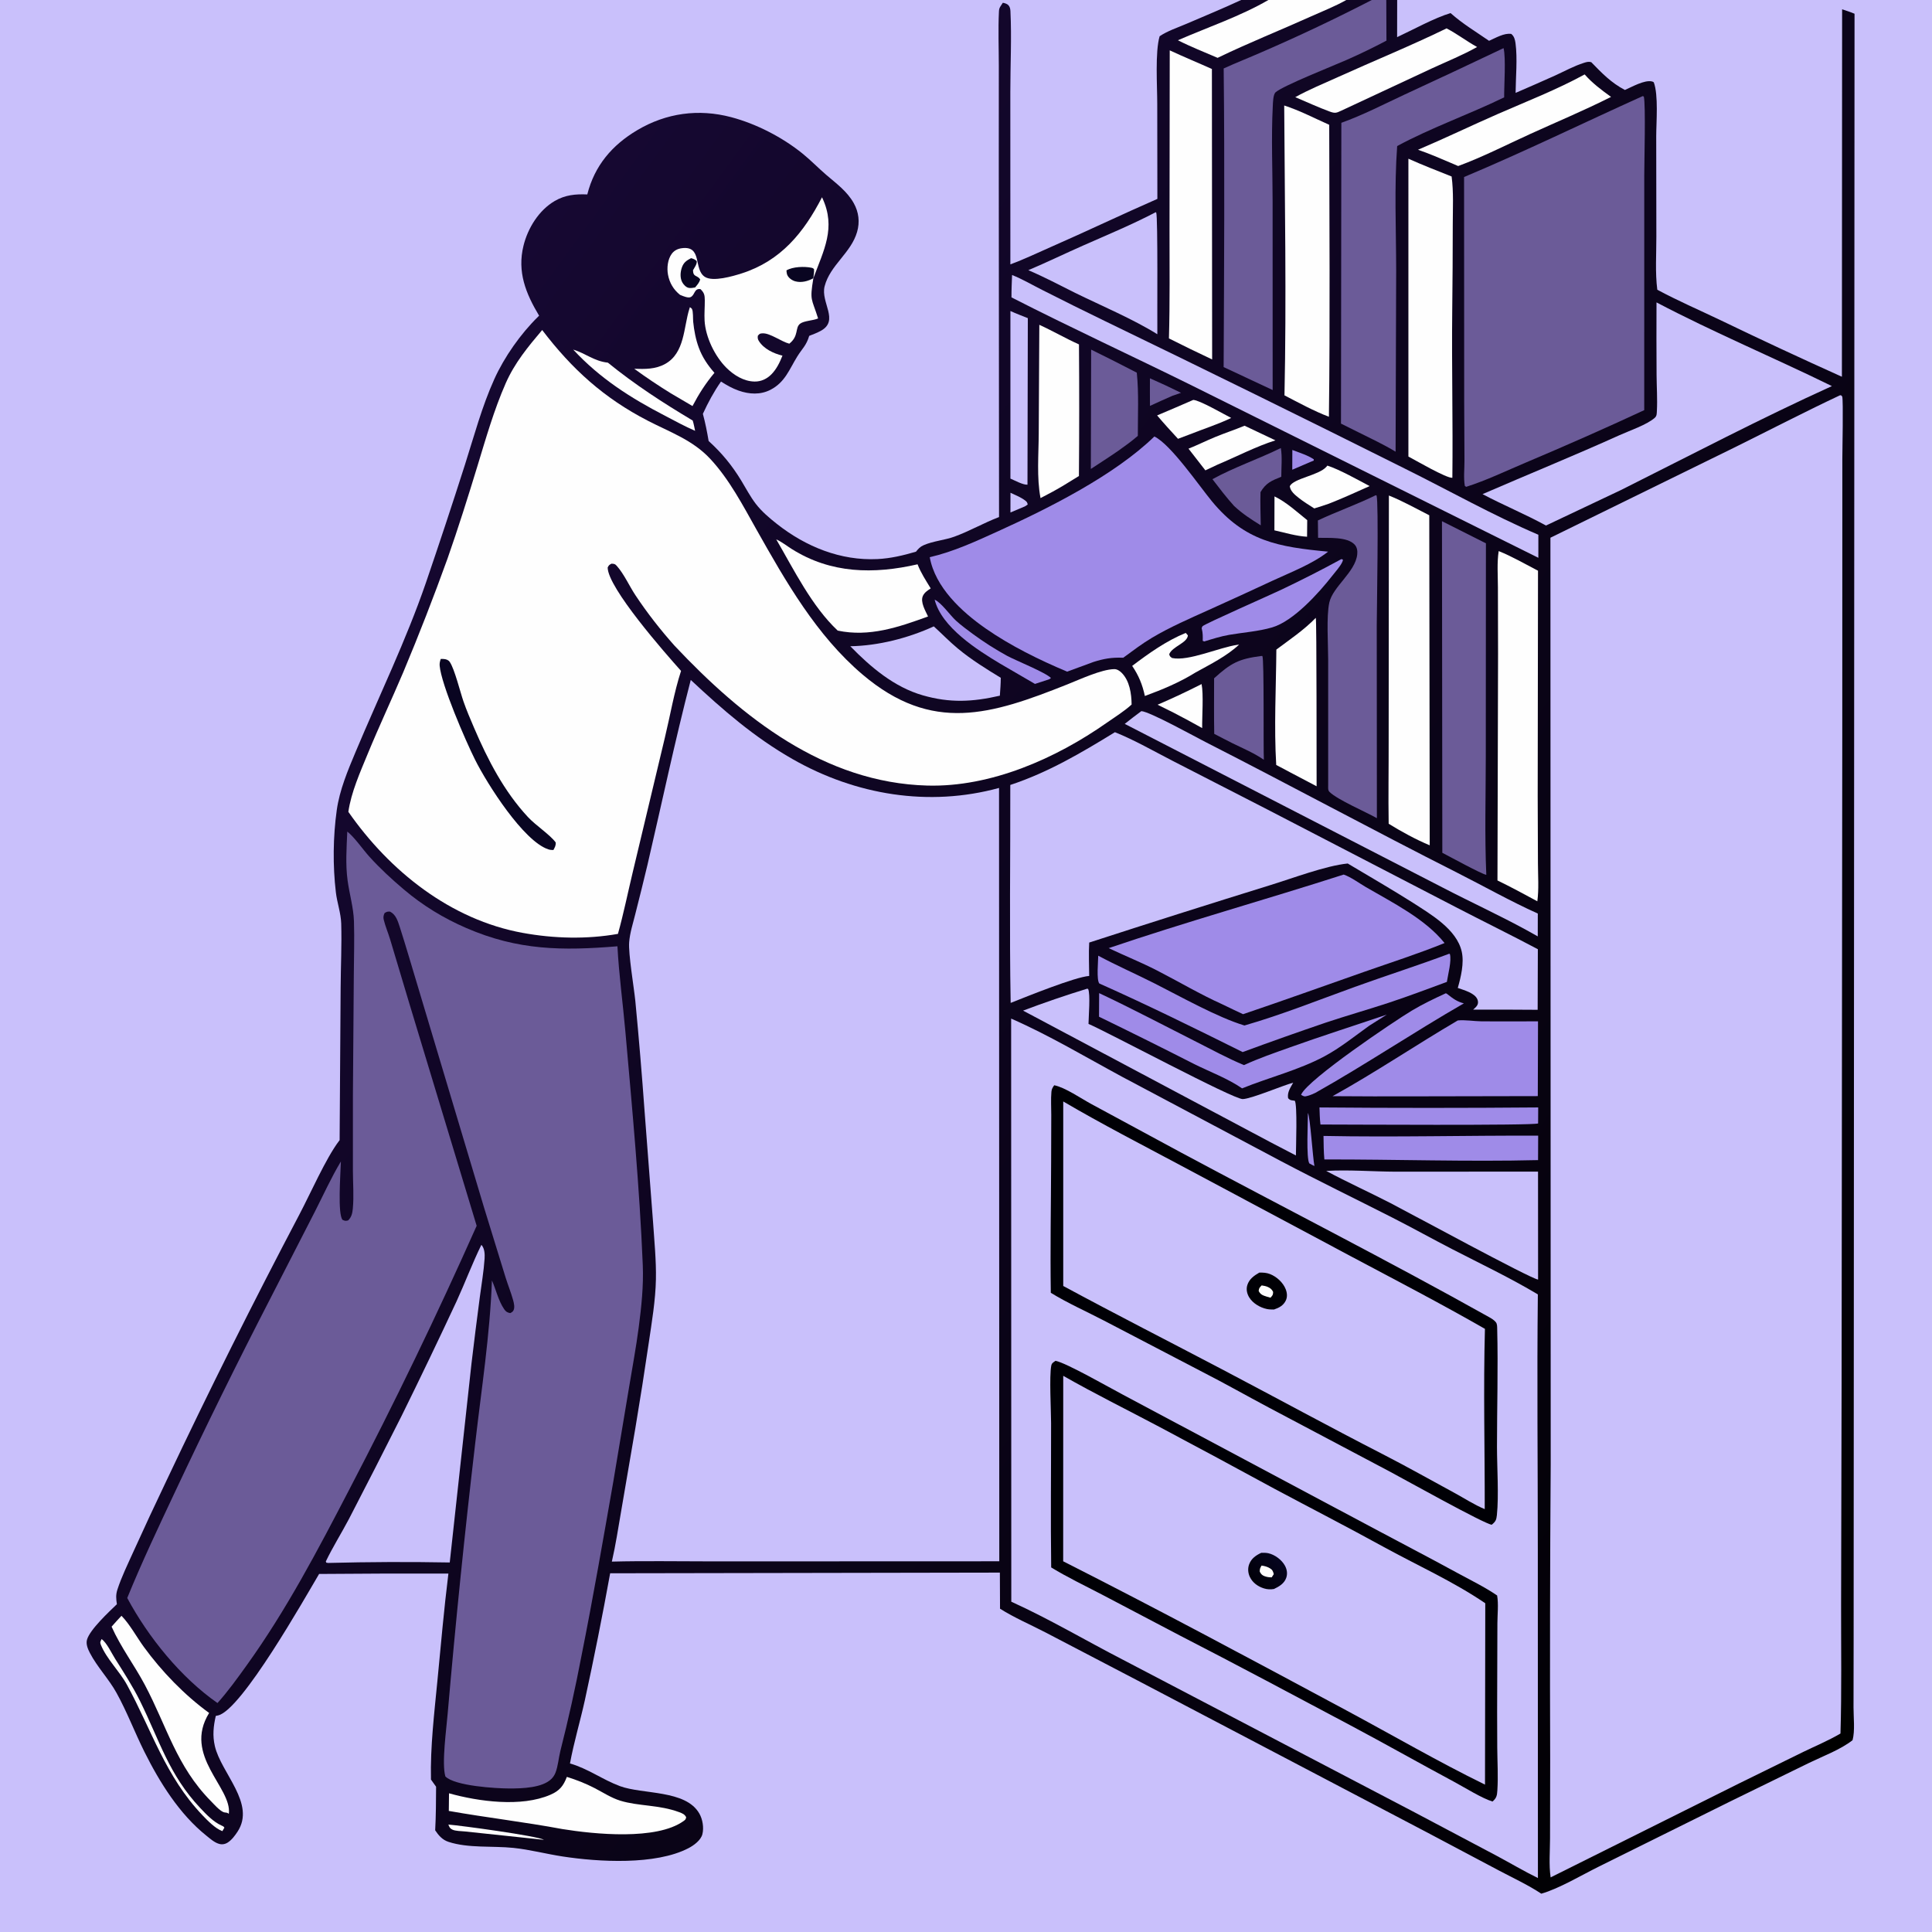 <?xml version="1.0" encoding="utf-8" ?>
<svg xmlns="http://www.w3.org/2000/svg" xmlns:xlink="http://www.w3.org/1999/xlink" width="1024" height="1024">
	<rect width="100%" height="100%" fill="#333333" stroke="none"/>
	<defs>
		<linearGradient id="gradient_0" gradientUnits="userSpaceOnUse" x1="1034.715" y1="847.519" x2="197.412" y2="235.452">
			<stop offset="0" stop-color="black"/>
			<stop offset="1" stop-color="#160832"/>
		</linearGradient>
	</defs>
	<path fill="url(#gradient_0)" d="M0 0L530.799 0L657.833 0L672.273 0L713.565 0L727.074 0L734.761 0L740.532 0L1024 0L1024 1024L0 1024L0 0Z"/>
	<path fill="#C9C0FB" d="M0 0L530.799 0L657.833 0C648.299 4.456 638.508 8.453 628.843 12.623C624.206 14.623 618.777 16.381 614.622 19.218C612.17 27.63 613.369 45.464 613.365 55.002L613.43 105.419C594.538 113.693 575.935 122.61 557.036 130.885C549.947 133.99 542.779 137.464 535.514 140.114L535.494 48.871C535.492 34.723 536.24 19.939 535.548 5.856C535.491 4.707 535.253 3.523 534.396 2.677C533.699 1.987 532.454 1.634 531.522 1.463C531.18 1.965 530.864 2.482 530.523 2.982C529.741 4.129 529.527 4.691 529.458 6.106C528.994 15.618 529.389 25.359 529.394 34.894L529.375 89.019L529.513 274.05C521.476 277.106 513.994 281.468 505.895 284.418C500.589 286.351 494.641 286.718 489.49 288.991C487.698 289.782 486.689 290.885 485.492 292.403C478.771 294.378 472.13 295.973 465.107 296.319C445.535 297.282 427.027 289.723 411.833 277.739C407.81 274.566 403.699 271.098 400.563 267.014C397.632 263.197 395.318 258.719 392.809 254.61C387.862 246.509 382.594 240.12 375.585 233.731C374.763 228.852 373.836 224.125 372.537 219.343C375.331 213.282 378.315 207.701 382.146 202.229C385.127 204.139 388.159 205.858 391.507 207.038C397.081 209.001 403.025 209.357 408.398 206.582C416.114 202.595 418.312 195.814 422.562 188.966C425.217 184.689 427.384 183.152 428.902 178.014C430.961 177.218 433.071 176.422 435.012 175.366C445.018 169.922 434.848 160.297 437.067 151.73C439.983 140.477 451.044 134.143 454.28 122.914C455.79 117.673 455.17 112.437 452.509 107.682C448.987 101.387 443.261 97.267 437.913 92.67C433.667 89.02 429.752 84.964 425.405 81.439C414.712 72.77 400.839 65.615 387.526 62.099C370.24 57.534 353.15 59.879 337.809 68.959C324.378 76.908 315.116 87.835 311.278 103.054C305.058 102.809 299.601 103.276 294.049 106.507C285.604 111.42 279.756 120.909 277.462 130.24C274.055 144.099 278.671 155.549 285.74 167.33L285.215 167.837C275.943 176.92 267.309 189.192 261.992 200.953C255.432 215.46 251.294 231.049 246.471 246.188Q236.419 277.656 225.727 308.912C215.234 339.41 200.98 368.731 188.502 398.463C184.346 408.367 179.988 418.701 178.488 429.397C176.514 443.477 176.344 458.871 178.024 473.003C178.682 478.534 180.681 483.942 180.848 489.519C181.183 500.777 180.606 512.254 180.542 523.53L180.007 604.335C179.888 604.482 179.764 604.626 179.649 604.777C172.715 613.931 164.404 632.901 158.662 643.737Q121.943 713.481 88.25 784.736Q79.224 803.609 70.592 822.665C67.68 829.146 64.428 835.737 62.23 842.495C61.321 845.29 61.527 847.393 61.953 850.265C57.712 854.347 47.651 863.704 46.12 869.042C45.45 871.382 46.556 873.998 47.616 876.045C51.492 883.526 57.635 889.827 61.73 897.211C67.257 907.177 71.415 918.198 76.513 928.438C84.556 944.591 95.081 961.492 109.284 972.857C111.308 974.476 113.545 976.54 116.078 977.278C117.686 977.746 119.272 977.486 120.68 976.591C122.802 975.243 124.516 972.925 125.886 970.846C135.701 955.959 117.224 939.877 113.88 925.467C112.59 919.908 113.115 914.97 114.371 909.471Q115.009 909.346 115.642 909.196C128.185 906.158 161.556 847.011 169.131 834.23Q203.396 833.927 237.661 834.035C235.325 852.901 233.665 871.882 231.842 890.804C230.18 908.061 228.023 925.867 228.422 943.2Q229.809 945.08 231.137 947.002C231.09 954.707 231.076 962.403 230.653 970.099C232.463 972.829 234.487 975.165 237.688 976.217C248.247 979.689 261.131 978.273 272.152 979.425C280.829 980.332 289.437 982.617 298.067 983.946C317.355 986.917 347.457 988.629 364.869 979.592C367.669 978.139 371.479 975.408 372.287 972.142C373.141 968.689 372.415 964.288 370.664 961.217C363.428 948.526 340.672 951.173 328.534 946.668C319.502 943.316 311.397 937.281 302.099 934.678C304.159 923.467 307.514 912.343 309.976 901.185Q317.273 867.647 323.393 833.874L529.953 833.512L530.035 852.649C537.632 857.456 546.388 861.186 554.385 865.349L604.142 891.323L756.743 971.413L794.769 991.565C802.177 995.486 809.931 999.064 816.921 1003.69C826.253 1001.07 838.629 993.656 847.568 989.257L917.757 954.457L958.87 934.361C966.257 930.768 975.477 927.38 981.896 922.33C983.243 917.374 982.394 910.211 982.405 905.006L982.462 869.573L982.553 712.947L982.942 7.281C980.811 6.365 978.555 5.677 976.362 4.92L976.247 199.688Q943.937 185.158 912.031 169.762C900.86 164.415 889.293 159.432 878.4 153.564C877.229 144.51 877.924 134.633 877.9 125.492L877.832 72.18C877.84 64.692 879.072 50.408 876.546 43.639C876.198 43.406 876.067 43.284 875.608 43.174C871.603 42.216 864.913 46.095 861.235 47.688C853.852 43.81 849.123 38.833 843.391 32.945C841.918 32.552 840.881 32.88 839.466 33.328C834.273 34.974 829.279 37.724 824.318 39.994Q813.845 44.7 803.297 49.234C803.368 40.972 804.341 30.994 803.26 22.962C803.003 21.049 802.563 19.227 801.005 17.98C797.254 17.374 792.627 20.141 789.228 21.637C782.22 16.78 775.26 12.659 768.837 6.936C760.294 9.469 748.917 15.781 740.496 19.688L740.532 0L1024 0L1024 1024L0 1024L0 0Z"/>
	<path fill="#6B5B98" d="M727.074 0L734.761 0L734.851 21.536Q724.432 27.054 713.64 31.801C706.872 34.794 680.113 45.366 676.099 48.906C674.746 50.098 674.694 54.492 674.599 56.336C673.735 73.053 674.503 90.17 674.51 106.926L674.535 206.725L648.552 194.561C648.8 141.832 649.153 89.01 648.575 36.286C655.204 33.245 662.036 30.596 668.712 27.648Q698.365 14.821 727.074 0Z"/>
	<path fill="#FEFEFE" d="M672.273 0L713.565 0C707.725 3.312 701.206 5.851 695.075 8.612C678.568 16.044 661.633 22.782 645.354 30.659C638.312 27.612 631.154 24.82 624.311 21.337C640.167 14.414 657.294 8.684 672.273 0Z"/>
	<path fill="#C9C0FB" d="M975.307 209.477L975.893 209.575C976.066 209.785 976.321 209.949 976.413 210.205C977.047 211.965 976.477 239.312 976.48 242.935L976.445 389.578L976.087 733.208L975.82 850.748C975.776 873.418 976.173 896.143 975.489 918.803C969.173 922.519 962.364 925.353 955.775 928.547L921.903 945.177L821.869 995.052C820.883 988.549 821.536 981.053 821.552 974.434L821.628 933.405Q821.351 854.669 821.906 775.933L821.757 285.005L919.04 237.304C937.777 228.034 956.39 218.364 975.307 209.477Z"/>
	<path fill="#C9C0FB" d="M535.925 539.875C555.999 548.661 575.267 560.195 594.542 570.611L679.277 615.603C698.717 625.862 718.439 635.413 738.018 645.377C748.76 650.843 759.294 656.724 770.013 662.244C785.044 669.984 800.583 677.38 815.091 686.057C814.581 731.169 815.079 776.333 815.075 821.45L815.128 995.404C807.689 991.747 800.432 987.44 793.113 983.53L749.696 960.546L595.225 879.723C575.486 869.555 556.226 858.111 536.006 848.937L535.925 539.875Z"/>
	<path fill="#000005" d="M559.447 721.262C565.177 722.341 588.218 735.574 595.108 739.179L725.251 808.548C740.932 816.949 756.739 825.125 772.351 833.652C779.395 837.499 786.895 841.107 793.511 845.639C794.302 850.206 793.676 855.569 793.649 860.252L793.561 888.717Q793.454 907.538 793.573 926.357C793.634 933.785 794.104 941.452 793.636 948.853C793.46 951.633 793.254 952.95 791.071 954.841C785.539 953.2 776.26 947.379 770.78 944.442C752.325 934.552 734.101 924.219 715.614 914.396C685.543 898.417 655.421 882.308 625.139 866.747L584.187 845.226C575.166 840.499 565.836 836.086 557.151 830.767C556.813 805.278 557.121 779.769 557.098 754.279C557.092 747.674 556.084 729.274 557.209 723.763C557.492 722.38 558.385 722.052 559.447 721.262Z"/>
	<path fill="#C9C0FB" d="M563.536 729.211C580.315 738.793 597.701 747.347 614.765 756.412Q645.289 772.632 675.646 789.163C694.727 799.349 713.926 809.215 732.886 819.64C750.905 829.547 770.229 838.173 787.225 849.766L787.083 945.891C762.145 933.685 737.972 919.622 713.502 906.489C663.772 879.798 613.86 853.005 563.508 827.518L563.536 729.211Z"/>
	<defs>
		<linearGradient id="gradient_1" gradientUnits="userSpaceOnUse" x1="665.357" y1="838.047" x2="677.371" y2="827.153">
			<stop offset="0" stop-color="#010009"/>
			<stop offset="1" stop-color="#05041E"/>
		</linearGradient>
	</defs>
	<path fill="url(#gradient_1)" d="M668.489 823.027C669.708 823.008 670.98 822.969 672.177 823.227C675.641 823.974 679.338 826.711 681.036 829.823C682.145 831.856 682.51 834.151 681.704 836.359C680.609 839.361 677.959 840.901 675.23 842.198C673.453 842.494 671.753 842.442 670.022 841.917C666.766 840.931 663.873 838.882 662.412 835.735C661.45 833.662 661.275 831.242 662.081 829.088C663.22 826.043 665.658 824.345 668.489 823.027Z"/>
	<path fill="#FEFEFE" d="M668.649 829.784C670.266 830.004 671.524 830.329 672.956 831.145C674.404 831.97 674.745 832.777 675.125 834.343L674.034 836.014Q673.071 836.049 672.12 835.899Q671.168 835.748 670.263 835.419C668.936 834.941 668.311 834.238 667.693 832.988C667.679 831.457 667.897 831.142 668.649 829.784Z"/>
	<path fill="#000005" d="M558.765 575.206C564.625 576.389 573.032 582.271 578.59 585.249L625.846 610.799C680.237 639.959 735.376 667.931 789.221 698.088C790.507 698.808 791.868 699.62 792.809 700.775C793.583 701.726 793.514 703.182 793.544 704.386C794.068 725.145 793.427 746.07 793.431 766.847C793.434 777.641 794.455 792.644 793.381 803.012C793.112 805.601 792.691 806.477 790.658 808.132C787.108 807.948 743.711 783.743 737.215 780.283L672.398 745.984C660.722 739.77 649.199 733.24 637.425 727.215L585.21 699.98C575.877 695.117 565.889 690.706 556.949 685.205C556.61 662.123 557.044 638.971 557.12 615.881L557.193 590.937C557.203 586.905 556.92 582.653 557.277 578.647C557.406 577.2 557.924 576.364 558.765 575.206Z"/>
	<path fill="#C9C0FB" d="M563.537 583.796C583.888 595.742 605.008 606.606 625.829 617.718L715.759 665.733C739.595 678.414 763.619 690.891 787.048 704.316C786.171 736.109 786.995 768.052 786.94 799.864C781.466 797.621 776.021 794.048 770.772 791.202C758.16 784.363 745.632 777.292 732.868 770.743C704.571 756.223 676.699 741.022 648.554 726.218C620.224 711.317 591.707 696.812 563.539 681.596L563.537 583.796Z"/>
	<path fill="#000005" d="M667.47 674.504C669.425 674.456 671.309 674.562 673.151 675.29C676.667 676.68 680.048 679.745 681.444 683.3C682.225 685.291 682.421 687.463 681.441 689.423C680.145 692.017 677.866 693.189 675.232 694.071C673.993 694.067 672.732 694.063 671.513 693.815C667.932 693.086 664.057 690.816 662.116 687.651C660.913 685.69 660.407 683.353 661.109 681.119C662.117 677.907 664.692 676.101 667.47 674.504Z"/>
	<path fill="#FEFEFE" d="M668.704 681.292C669.777 681.437 670.982 681.675 671.974 682.116C673.291 682.7 674.188 683.437 674.788 684.759C674.711 686.475 674.532 686.497 673.388 687.813C672.211 687.485 671.002 687.173 669.864 686.727C668.538 686.207 667.729 685.524 667.116 684.227C667.292 682.595 667.626 682.463 668.704 681.292Z"/>
	<path fill="#C9C0FB" d="M366.119 360.379C383.121 376.275 399.805 390.791 420.144 402.378C453.498 421.379 492.246 427.82 529.51 417.625L529.644 827.511L477.75 827.534L376.517 827.558C359.128 827.564 341.674 827.235 324.294 827.687C326.328 818.879 327.69 809.782 329.237 800.875L336.757 756.916Q340.551 734.323 343.865 711.655C345.495 700.605 347.433 689.206 347.649 678.027C347.842 668.028 346.806 657.845 346.14 647.87L341.656 589.177Q339.538 559.817 336.736 530.514C335.976 523.104 332.989 505.492 333.469 499.401C333.861 494.439 335.487 489.414 336.69 484.599Q340.044 471.485 343.188 458.319C350.785 425.716 357.702 392.776 366.119 360.379Z"/>
	<path fill="#6B5B98" d="M184.071 440.756C187.831 443.68 192.29 450.181 195.723 453.987C201.399 460.28 207.557 465.941 214.015 471.413C224.14 479.992 235.013 486.617 247.189 491.891C274.62 503.776 298.112 503.955 327.256 501.551C328.042 516.598 330.143 531.784 331.469 546.81C335.101 587.975 338.999 629.25 340.686 670.543C341.138 681.596 339.959 692.6 338.532 703.554C337.13 714.309 335.111 724.995 333.35 735.697L325.025 785.503C319.639 816.226 314.337 846.915 308.221 877.508Q303.383 902.957 297.002 928.064C296.096 931.677 295.77 936.132 294.433 939.526Q294.081 940.443 293.55 941.268Q293.018 942.093 292.329 942.793C287.527 947.662 276.612 947.93 270.17 947.932C262.809 947.934 241.105 946.62 236.055 941.552C234.009 934.72 236.68 915.859 237.277 908.23Q243.496 836.412 251.892 764.815C255.181 736.236 259.693 707.425 260.73 678.666C262.893 683.524 264.165 689.401 267.16 693.811C268.099 695.194 268.843 695.712 270.474 695.97C271.144 695.608 271.71 695.318 272.103 694.623C272.978 693.076 272.403 690.687 271.958 689.085C270.835 685.046 269.214 681.077 267.961 677.06L256.589 640.146L216.684 506.88Q214.341 498.998 211.837 491.166C210.804 488.037 209.815 484.737 206.696 483.156C205.268 483.143 205.077 483.195 203.852 483.93C203.253 485.159 203.068 486.149 203.392 487.487C204.246 491.006 205.802 494.607 206.846 498.117L217.07 532.256L252.642 649.7Q221.112 720.543 185.226 789.283C168.604 821.285 151.801 853.397 130.685 882.737C125.795 889.531 120.868 896.414 115.265 902.645C95.827 889.061 78.601 867.795 67.437 846.966C75.226 827.876 84.081 809.211 92.849 790.562Q117.089 738.996 143.218 688.361L166.832 642.316C171.362 633.434 175.543 624.139 180.682 615.603C180.649 616.206 180.621 616.811 180.604 617.415C180.464 622.334 178.898 643.729 181.586 646.568C182.969 647.127 183.062 647.203 184.498 646.853C186.333 645.108 186.763 643.059 187.001 640.593C187.627 634.098 187.06 627.126 187.048 620.562L187.052 580.239L187.528 516.869C187.581 507.377 187.908 497.788 187.606 488.302C187.377 481.117 185.201 473.818 184.233 466.676C183.063 458.048 183.701 449.416 184.071 440.756Z"/>
	<path fill="#FEFEFE" d="M287.367 174.917C303.216 195.715 320.137 211.011 343.393 223.011C355.252 229.129 367.135 233.211 376.444 243.206C386.599 254.109 393.719 267.846 400.997 280.764C416.476 308.239 432.823 336.891 457.197 357.541C494.096 388.803 525.324 378.83 565.745 362.727C572.39 360.08 583.721 354.808 590.512 354.649C592.021 354.613 593.424 355.531 594.467 356.567C598.749 360.824 599.714 367.712 599.777 373.423C595.895 376.983 591.025 379.978 586.695 383.017C559.583 402.049 525.186 417.284 491.5 416.37C436.859 414.886 393.361 380.284 357.586 342.304C349.988 333.774 343.127 325.018 336.802 315.496C333.563 310.62 330.721 304.179 326.862 299.878C325.879 298.782 325.503 298.87 324.115 298.752C322.858 299.429 322.744 299.503 322.079 300.76C322.073 311.546 352.703 346.372 360.969 355.585C357.243 367.071 355.22 379.26 352.387 390.999L335.367 462.278C332.761 473.16 330.527 484.201 327.524 494.976C310.955 497.906 293.663 497.462 277.138 494.462C238.786 487.5 206.522 461.706 184.634 430.288C186.123 419.943 190.879 409.32 194.837 399.7C200.848 385.093 207.574 370.805 213.747 356.274Q226.252 326.431 237.217 295.989C242.877 279.858 248.054 263.394 253.045 247.042C257.543 232.305 261.833 217.222 268.051 203.103C272.793 192.334 279.841 183.808 287.367 174.917Z"/>
	<path fill="#090521" d="M233.603 349.264C234.224 349.25 234.591 349.226 235.237 349.286C236.523 349.404 237.647 349.764 238.398 350.868C240.933 354.595 243.968 366.93 245.659 371.799C247.305 376.538 249.296 381.147 251.268 385.758C258.493 402.651 267.162 419.44 279.766 432.993C283.992 437.538 291.479 442.374 294.513 446.485C294.713 448.116 294.04 449.134 293.313 450.524C292.304 450.522 291.558 450.484 290.583 450.159C277.449 445.788 258.327 415.741 251.761 402.598C246.646 392.36 233.901 362.869 233.029 352.848C232.913 351.518 233.188 350.516 233.603 349.264Z"/>
	<path fill="#6B5B98" d="M870.669 50.936L871.264 51.182C872.312 55.55 871.488 86.034 871.493 92.744L871.479 217.387C850.621 227.099 829.722 236.291 808.533 245.246C798.193 249.616 787.8 254.626 777.111 258.03L776.392 257.549C775.647 253.362 776.219 248.449 776.197 244.164L776.05 213.266L775.99 93.826C807.927 80.421 839.102 65.173 870.669 50.936Z"/>
	<path fill="#C9C0FB" d="M590.938 388.078C601.407 392.28 611.458 398.094 621.493 403.256L671.633 428.989L772.159 481.086C786.445 488.488 800.875 495.559 815.095 503.101L814.991 535.212Q797.899 535.076 780.806 535.127C781.556 534.441 782.47 533.695 782.977 532.805C783.531 531.832 783.478 530.671 783.049 529.663C781.6 526.263 775.842 524.773 772.652 523.635C774.319 517.821 776.092 510.409 774.752 504.4C772.088 492.448 758.186 484.536 748.751 478.402C737.441 471.247 725.814 464.534 714.321 457.674C702.623 458.842 685.071 465.523 673.194 469.163Q625.149 484.052 577.304 499.576C576.97 505.414 577.262 511.415 577.294 517.27C569.709 517.845 544.522 528.064 535.67 531.564C534.967 493.101 535.554 454.517 535.475 416.041C555.499 409.423 573.069 399.052 590.938 388.078Z"/>
	<path fill="#9F8BE8" d="M611.841 231.347C620.595 235.585 635.393 257.285 642.381 265.746C659.908 286.966 677.598 289.896 703.929 292.387C695.626 298.944 684.205 303.262 674.64 307.709Q657.657 315.633 640.568 323.324C630.48 327.881 620.202 332.317 610.671 337.98C605.284 341.18 600.38 344.92 595.338 348.618L594.841 348.599C589.144 348.414 585.092 349.113 579.622 350.832L565.604 355.987C550.843 349.778 535.539 342.262 522.394 333.092C509.67 324.216 495.647 311.265 492.787 295.325C505.445 292.404 517.353 286.861 529.137 281.51C555.942 269.339 590.719 251.888 611.841 231.347Z"/>
	<path fill="#9F8BE8" d="M712.173 463.539C716.033 464.852 720.375 468.095 723.921 470.164C737.98 478.367 755.315 486.944 765.646 499.831C751.732 505.506 737.224 510.116 723.046 515.099C701.646 522.62 680.343 530.271 658.851 537.542C655.163 535.866 651.526 534.06 647.87 532.313C636.028 526.991 624.724 520.257 613.173 514.333C604.825 510.052 596.094 506.556 587.621 502.53C628.804 488.545 670.77 476.848 712.173 463.539Z"/>
	<path fill="#6B5B98" d="M796.92 25.516C798.22 30.731 797.176 45.337 797.233 51.606C778.673 60.632 758.626 67.641 740.532 77.404C738.931 99.177 739.985 121.583 740.001 143.424L739.692 239.405C733.316 235.529 726.424 232.344 719.754 228.999L710.747 224.523L710.942 65.089C722.307 61.013 733.507 55.24 744.446 50.121Q770.757 37.976 796.92 25.516Z"/>
	<path fill="#C9C0FB" d="M877.98 160.278C908.447 176.286 940.09 189.497 970.947 204.636C933.194 221.769 896.235 241.149 859.161 259.721L819.39 278.548C808.459 272.514 796.808 267.77 785.773 261.902C809.932 251.41 834.331 241.516 858.337 230.669C863.574 228.303 872.923 225.141 877.069 221.443C878.171 220.46 878.102 219.255 878.178 217.851C878.519 211.562 878.056 205.057 878.018 198.739Q877.901 179.508 877.98 160.278Z"/>
	<path fill="#C9C0FB" d="M255.125 659.814C255.219 659.91 255.324 659.997 255.408 660.103C256.871 661.948 256.99 664.836 256.844 667.071C256.406 673.812 255.214 680.628 254.335 687.328Q251.994 705.019 249.893 722.741L238.375 828.145Q206.143 827.562 173.917 828.396L172.932 828.237L172.698 827.588C176.412 819.859 181.006 812.58 184.998 804.995Q199.077 777.843 212.82 750.519Q227.752 720.256 242.009 689.669C246.53 679.794 250.353 669.562 255.125 659.814Z"/>
	<path fill="#6B5B98" d="M764.273 276.24L787.571 287.969L787.501 400.76C787.487 421.67 786.862 442.792 787.773 463.671C785.622 463.495 767.822 453.705 764.46 452.005L764.273 276.24Z"/>
	<path fill="#6B5B98" d="M729.173 262.485L729.61 262.627C730.794 266.167 729.733 323.178 729.706 331.644L729.777 433.65C723.823 430.273 709.057 423.97 704.72 419.794C703.691 418.804 703.997 417.444 703.963 416.125L703.96 349.602C703.962 341.52 702.946 326.733 704.566 319.361C706.414 310.948 718.334 303.25 719.359 293.881C719.561 292.036 719.303 290.064 717.989 288.651C714.013 284.374 704.074 285.207 698.613 285.061L698.514 275.84C708.598 271.087 719.159 267.408 729.173 262.485Z"/>
	<path fill="#FEFEFE" d="M736.139 262.634C743.453 265.565 750.515 269.53 757.542 273.107L757.779 448.03C750.332 444.93 742.886 440.829 736.022 436.61C735.782 421.895 736.054 407.13 736.019 392.409L736.139 262.634Z"/>
	<path fill="#FEFEFE" d="M746.483 84.123C754.016 87.501 761.719 90.49 769.387 93.544C770.497 101.815 770 110.582 769.997 118.918Q769.982 141.832 769.712 164.744C769.382 194.243 770.133 223.742 769.78 253.24C766.812 253.618 749.793 243.728 746.482 241.97L746.483 84.123Z"/>
	<path fill="#FEFEFE" d="M794.333 292.081C801.454 294.929 808.349 298.967 815.174 302.487L815.011 422.088L815.142 457.755C815.167 464.25 815.688 471.272 814.82 477.699C807.825 473.921 800.848 470.124 793.688 466.663L794.002 346.505L793.923 311.272C793.908 305.047 793.383 298.222 794.333 292.081Z"/>
	<path fill="#FEFEFE" d="M680.658 55.911C688.812 58.549 696.691 62.663 704.516 66.15C704.559 117.712 705.021 169.337 704.348 220.891C696.384 217.878 688.363 213.468 680.796 209.545C681.884 158.386 680.938 107.08 680.658 55.911Z"/>
	<path fill="#FEFEFE" d="M360.417 156.27C356.974 153.492 354.877 149.986 354.056 145.615C353.389 142.067 353.854 137.433 356.083 134.468C357.365 132.762 359.178 131.86 361.266 131.568C372.496 130 367.373 142.707 373.592 146.744C377.869 149.519 388.53 146.365 393.071 144.915C413.864 138.276 426.028 123.283 435.68 104.557L435.917 105.058C443.221 120.815 436.569 132.643 431.096 147.475C429.087 159.698 430.176 157.841 433.612 168.779C430.912 169.981 426.184 169.964 424.067 171.576C421.258 173.716 423.544 178.074 418.342 182.162C414.144 181.077 408.199 176.526 404.249 176.672C402.734 176.728 402.584 176.889 401.668 177.963C401.527 179.036 401.592 179.742 402.177 180.686C404.808 184.934 410.053 187.378 414.726 188.494C413.315 192.03 411.621 195.586 408.93 198.332C406.517 200.796 403.461 202.272 399.978 202.229C394.269 202.16 388.966 198.864 385.025 194.95C378.865 188.834 373.927 178.615 373.443 169.9C373.245 166.351 373.585 162.737 373.557 159.179C373.535 156.429 373.275 155.186 371.284 153.25C367.899 152.703 368.446 156.211 366.134 157.429C364.816 158.124 362.244 157.014 361.011 156.516L360.417 156.27Z"/>
	<path fill="#090521" d="M416.834 143.313C420.198 141.33 426.352 141.12 430.158 141.92C430.865 142.069 430.733 142.103 431.44 142.605C431.613 144.376 431.201 145.756 431.096 147.475C428.209 149.033 424.774 150 421.509 149.103C419.824 148.639 417.92 147.336 417.241 145.662C416.947 144.935 416.915 144.082 416.834 143.313Z"/>
	<path fill="#090521" d="M366.281 136.827C367.584 137.195 368.235 137.437 369.277 138.366C369.523 139.956 368.073 141.809 367.296 143.249C367.394 147.088 369.67 145.696 371.123 148.147C370.603 149.863 369.547 150.997 368.417 152.359C367.348 152.559 366.085 152.787 365.007 152.568C363.612 152.284 362.295 150.863 361.63 149.653C360.36 147.339 360.552 144.275 361.382 141.85C362.308 139.141 363.821 138.112 366.281 136.827Z"/>
	<path fill="#FEFEFE" d="M619.983 26.686C627.355 30.136 634.909 33.222 642.332 36.568L642.459 190.513Q630.928 185.104 619.558 179.366C620.109 160.098 619.849 140.786 619.871 121.509L619.983 26.686Z"/>
	<path fill="#C9C0FB" d="M536.417 145.758C541.893 147.931 547.27 151.104 552.544 153.752Q569.224 162.222 586.06 170.377Q665.477 208.813 744.391 248.272C767.948 259.956 791.195 273.091 815.365 283.427L815.357 295.649L632.222 204.572C600.262 188.76 567.866 173.858 536.105 157.62C536.079 153.666 536.274 149.709 536.417 145.758Z"/>
	<path fill="#C9C0FB" d="M702.916 620.61C714.95 619.906 727.428 620.963 739.523 621.016L815.186 620.974L815.218 678.204C811.236 677.779 745.937 642.269 737.06 637.699C725.743 631.873 714.134 626.638 702.916 620.61Z"/>
	<path fill="#9F8BE8" d="M772.652 540.857C776.503 540.466 781.272 541.277 785.257 541.331Q800.217 541.404 815.177 541.325L815.066 580.962L749.75 581.087Q728.019 581.166 706.288 580.996C728.877 568.491 750.365 553.92 772.652 540.857Z"/>
	<path fill="#9F8BE8" d="M768.111 505.5L768.472 505.671C769.469 509.167 767.457 516.566 766.868 520.436C756.574 524.21 746.294 528.118 735.879 531.544C724.88 535.163 713.738 538.32 702.751 541.985Q680.592 549.527 658.63 557.622C633.567 545.148 608.238 532.654 582.665 521.274C581.09 519.455 582.065 509.294 582.089 506.534C591.67 511.686 601.777 516.103 611.507 521.011C625.688 528.163 645.052 539.133 659.583 543.534C679.302 537.848 698.798 530.05 718.099 523.069C734.729 517.053 751.533 511.731 768.111 505.5Z"/>
	<path fill="#C9C0FB" d="M604.944 376.911C609.502 377.226 633.451 390.498 638.796 393.223C683.492 416.008 727.604 439.946 772.373 462.575C786.589 469.761 800.538 477.666 815.069 484.203L815.044 496.299L809.241 493.059C794.584 485.037 779.319 478.058 764.487 470.346L596.136 383.672C599.001 381.336 601.999 379.146 604.944 376.911Z"/>
	<path fill="#C9C0FB" d="M576.218 524.024L576.73 524.165C578.009 526.837 576.975 539.065 576.932 542.692C587.585 547.271 653.716 582.702 658.686 582.534C663.362 582.376 679.443 575.468 685.417 573.842C683.975 576.466 682.188 578.921 682.718 582.042C683.867 583.341 684.578 583.153 686.255 583.407C687.706 585.23 686.877 607.985 686.86 612.423L673.312 605.367L542.25 535.648Q559.051 529.302 576.218 524.024Z"/>
	<path fill="#C9C0FB" d="M612.575 112.471L612.822 112.694C613.76 114.954 613.301 169.204 613.415 177.155C600.59 169.15 583.659 161.994 569.845 155.232C561.639 151.13 553.474 146.801 545.032 143.205C554.822 139.056 564.398 134.413 574.124 130.117C586.993 124.431 600.107 118.997 612.575 112.471Z"/>
	<path fill="#FEFEFE" d="M411.424 285.88C414.222 287.119 417.018 289.325 419.618 290.967C440.397 304.086 463.081 304.408 486.324 299.095C488.085 303.64 490.765 307.715 493.292 311.859C491.675 312.965 490.016 313.981 489.163 315.814C487.641 319.082 490.532 323.817 491.882 326.744C476.25 332.437 460.759 337.761 443.997 334.23C430.24 321.279 420.856 302.093 411.424 285.88Z"/>
	<path fill="#FEFEFE" d="M300.448 941.789C305.555 943.365 310.389 945.27 315.146 947.725C319.591 950.019 323.998 952.943 328.796 954.411C338.509 957.382 349.291 956.507 359.953 960.474C361.537 961.063 362.959 961.58 363.693 963.222C363.404 964.377 363.247 964.516 362.274 965.213C347.907 975.499 315.035 972.18 298.094 969.447C278.059 965.706 257.922 963.38 237.88 959.834L237.989 950.487C253.66 954.859 276.301 957.955 291.734 951.248C296.602 949.132 298.63 946.549 300.448 941.789Z"/>
	<path fill="#C9C0FB" d="M494.937 331.994C499.219 335.895 503.214 340.043 507.684 343.748C514.759 349.612 522.6 354.472 530.432 359.246C530.421 362.415 530.169 365.568 529.947 368.727C515.537 372.051 503.487 372.675 489.147 368.55C473.931 364.204 461.489 353.602 450.675 342.518C465.545 342.279 481.433 338.188 494.937 331.994Z"/>
	<path fill="#FEFEFE" d="M550.863 172.157C557.975 175.387 564.737 179.348 571.879 182.545Q572.139 217.419 571.851 252.293C569.342 253.88 566.794 255.41 564.263 256.961C560.082 259.5 555.855 261.787 551.5 264.004C549.412 253.13 550.509 240.755 550.551 229.674L550.863 172.157Z"/>
	<path fill="#9F8BE8" d="M582.567 526.376C599.942 534.546 617.072 543.61 634.223 552.267C642.523 556.456 650.754 560.974 659.349 564.527C667.3 560.843 675.587 558.032 683.828 555.081C700.809 549 717.959 543.56 735.037 537.774Q730.427 540.724 725.782 543.618C718.141 549.081 710.292 555.438 702.002 559.869C688.324 567.182 672.694 571.024 658.325 576.854C650.901 571.69 641.272 568.111 633.143 564.063Q607.946 551.223 582.502 538.879L582.567 526.376Z"/>
	<path fill="#FEFEFE" d="M697.393 327.461C697.909 328.212 697.77 407.923 697.831 416.744L683.984 409.45L676.424 405.44C675.215 385.392 676.338 364.423 676.497 344.29C683.604 338.983 691.213 333.855 697.393 327.461Z"/>
	<path fill="#FEFEFE" d="M839.906 39.445C843.939 44.066 848.935 47.79 853.89 51.359C839.789 58.484 825.138 64.583 810.769 71.14C798.231 76.86 785.795 83.244 772.855 88.002L768.873 86.294C763.15 83.849 757.462 81.395 751.572 79.369C765.847 73.32 779.861 66.539 794.075 60.326C809.36 53.644 825.278 47.46 839.906 39.445Z"/>
	<path fill="#FEFEFE" d="M64.388 856.4C68.832 860.936 72.456 867.708 76.243 872.908C85.704 885.897 97.859 898.484 110.844 907.902C96.782 930.623 123.12 947.479 121.28 961.377C120.998 961.164 120.719 960.922 120.369 960.82C119.774 960.645 119.12 960.71 118.538 960.497C116.388 959.708 113.362 956.225 111.752 954.594C93.488 936.086 88.414 914.919 76.734 892.944C71.149 882.435 64.036 873.128 59.149 862.169C60.842 860.197 62.621 858.305 64.388 856.4Z"/>
	<path fill="#9F8BE8" d="M701.484 602.068C739.356 602.815 777.367 601.778 815.261 601.93L815.203 614.882C777.511 615.797 739.651 614.459 701.938 614.532C701.568 610.385 701.547 606.228 701.484 602.068Z"/>
	<path fill="#FEFEFE" d="M766.719 15.04C772.241 17.921 777.382 21.864 782.885 24.91C775.27 29.226 766.741 32.624 758.794 36.316L710.9 58.667C708.317 59.895 707.576 60.133 704.879 59.165C698.685 56.888 692.6 54.064 686.514 51.497C693.716 47.488 701.655 44.242 709.166 40.844C728.315 32.183 747.823 24.241 766.719 15.04Z"/>
	<path fill="#6B5B98" d="M578.328 185.302Q590.495 191.276 602.523 197.525C603.653 208.491 603.047 219.982 603.072 231.011C599.796 233.883 596.295 236.373 592.752 238.895C587.982 242.229 583.015 245.339 578.167 248.563L578.328 185.302Z"/>
	<path fill="#6B5B98" d="M668.502 347.679L669.083 347.691C670.076 349.339 669.561 396.248 669.87 402.714C664.819 399.179 658.855 396.677 653.326 393.977C650.057 392.343 646.821 390.634 643.571 388.96C643.375 379.153 643.507 369.321 643.498 359.51C652.449 351.422 656.486 349.238 668.502 347.679Z"/>
	<path fill="#9F8BE8" d="M699.348 586.967Q757.313 587.454 815.278 586.962L815.231 595.438C813.363 596.643 711.41 596.009 699.868 596.016C699.49 593.025 699.47 589.977 699.348 586.967Z"/>
	<path fill="#9F8BE8" d="M710.734 296.455C711.326 296.303 710.972 296.319 711.778 296.66C711.704 297.139 711.703 297.314 711.47 297.808C710.26 300.375 707.911 302.894 706.158 305.136C699.043 314.236 685.605 329.226 674.265 332.538C666.979 334.666 659.076 335.186 651.607 336.461C647.072 337.235 642.673 338.639 638.282 339.985L637.47 339.661C637.524 337.484 637.539 335.591 637.023 333.455C636.984 333.294 636.941 333.135 636.9 332.976C637.076 332.608 637.128 332.149 637.427 331.872C638.935 330.475 673.677 315.161 678.871 312.674Q695.031 305.014 710.734 296.455Z"/>
	<path fill="#9F8BE8" d="M766.3 526.458C766.994 526.742 766.692 526.568 767.363 527.094C770.23 529.344 772.287 530.891 775.881 531.804C749.332 547.07 723.901 564.199 697.173 579.234C695.87 579.818 694.564 580.435 693.18 580.801C691.34 581.287 691.319 581.252 689.615 580.308C689.635 580.232 689.642 580.151 689.675 580.08C693.351 571.984 738.738 541.379 748.268 535.663C754.048 532.195 760.185 529.281 766.3 526.458Z"/>
	<path fill="#C9C0FB" d="M535.541 164.836C538.533 166.231 541.708 167.376 544.768 168.626L544.586 256.895C542.176 257.047 537.882 254.655 535.54 253.672L535.541 164.836Z"/>
	<path fill="#FEFEFE" d="M365.665 162.802C366.021 163.109 366.491 163.319 366.732 163.722C367.459 164.935 367.253 169.018 367.405 170.52C367.88 175.201 368.765 179.943 370.413 184.363C372.314 189.461 375.104 193.545 378.671 197.61C373.949 203.237 370.449 208.74 367.04 215.217Q361.244 211.857 355.488 208.427Q345.587 202.311 336.178 195.462C341.851 195.646 347.411 195.749 352.54 192.901C363.027 187.079 362.27 173.503 365.396 163.625L365.665 162.802Z"/>
	<path fill="#FEFEFE" d="M628.472 335.459L629.607 336.761C629.297 340.834 621.33 342.633 619.704 346.753C620.047 347.982 620.184 347.985 621.221 348.761C630.041 350.608 646.312 343.082 656.014 341.744L656.751 341.646C650.152 347.816 641.57 352.035 633.737 356.386C625.189 361.699 616.206 365.439 606.8 368.89C605.511 362.84 603.545 358.068 600.078 352.936C608.904 346.279 618.187 339.64 628.472 335.459Z"/>
	<path fill="#6B5B98" d="M678.87 237.471C679.681 242.217 679.107 247.844 679.111 252.692C673.994 254.763 671.034 255.883 668.094 260.833C667.902 266.668 668.157 272.587 668.226 278.428C663.158 275.305 658.444 272.249 654.089 268.166C649.994 263.639 646.326 258.821 642.623 253.976C654.219 247.613 666.988 243.316 678.87 237.471Z"/>
	<path fill="#FEFEFE" d="M703.54 246.783C709.855 248.795 719.844 254.412 725.947 257.635C718.719 260.856 711.516 264.174 704.138 267.038C701.66 267.93 699.1 268.673 696.592 269.481C693.827 267.692 690.922 265.954 688.351 263.893C686.372 262.306 683.91 260.384 683.617 257.694C685.648 253.546 698.934 251.962 702.972 247.462C703.169 247.242 703.351 247.01 703.54 246.783Z"/>
	<path fill="#FEFEFE" d="M659.649 225.641Q667.809 229.565 676.011 233.4C666.163 236.434 655.053 242.183 645.373 246.247L638.872 249.3L629.928 237.801C634.677 235.92 639.255 233.613 643.98 231.668C649.154 229.538 654.471 227.785 659.649 225.641Z"/>
	<path fill="#FEFEFE" d="M303.807 185.283C310.422 187.28 314.861 191.442 322.179 192.211C336.478 203.84 351.373 213.485 367.149 222.89C367.711 224.662 368.031 226.534 368.42 228.351C362.995 226.012 357.74 223.096 352.496 220.376C334.177 210.872 317.944 200.557 303.807 185.283Z"/>
	<path fill="#FEFEFE" d="M632.45 211.964C635.797 212.069 648.72 219.59 652.567 221.519C645.609 224.886 637.827 227.346 630.624 230.217L624.364 232.577C620.6 228.503 616.875 224.423 613.296 220.184Q622.898 216.132 632.45 211.964Z"/>
	<path fill="#9F8BE8" d="M495.382 317.83C499.01 319.472 503.503 326.066 506.713 328.981C509.505 331.517 512.643 333.828 515.685 336.066Q524.307 342.388 533.673 347.544C538.44 350.122 554.287 356.462 557.035 359.371L556.143 360.016L548.559 362.491Q539.318 357.177 530.132 351.768C517.945 344.464 499.051 332.486 495.382 317.83Z"/>
	<path fill="#FEFEFE" d="M636.866 362.569C637.964 367.969 637.086 379.757 637.177 385.899Q629.749 381.721 622.179 377.806L613.542 373.519Q625.385 368.43 636.866 362.569Z"/>
	<path fill="#FEFEFE" d="M675.507 263.104C681.778 266.098 687.456 271.368 692.858 275.697L692.769 284.481C687.1 284.176 681.009 282.329 675.461 281.092L675.507 263.104Z"/>
	<path fill="#FEFEFE" d="M53.853 868.731C56.596 870.695 59.083 876.118 60.992 879.139C65.641 886.498 70.366 893.788 74.233 901.603C84.492 922.331 89.53 940.693 106.149 958.302C109.337 961.68 113.005 965.56 117.295 967.513C118.188 967.919 118.322 967.869 118.933 968.682L117.861 970.544C114.154 969.217 109.933 964.874 107.219 962.02C87.613 941.403 80.467 917.123 67.287 892.962C63.348 885.742 56.513 879.321 53.45 871.767C52.874 870.346 53.25 870.105 53.853 868.731Z"/>
	<path fill="#6B5B98" d="M609.491 200.51Q617.829 204.15 625.973 208.204L621.377 209.792C617.388 211.483 613.457 213.351 609.508 215.135C609.439 210.264 609.495 205.382 609.491 200.51Z"/>
	<path fill="#FEFEFE" d="M237.633 967.052C243.773 967.511 284.768 973.06 288.332 975.148L246.312 970.7C244.405 970.497 241.37 970.545 239.707 969.698C238.32 968.992 238.23 968.415 237.633 967.052Z"/>
	<path fill="#9F8BE8" d="M684.967 238.486C688.682 239.966 693.04 241.2 696.338 243.45L696.295 244.139L694.359 244.916L684.928 248.965L684.967 238.486Z"/>
	<path fill="#C9C0FB" d="M535.57 261.169C538.025 262.343 540.905 263.471 543.09 265.078C544.073 265.801 544.527 266.177 544.7 267.426L543.215 268.399L535.557 271.625L535.57 261.169Z"/>
	<path fill="#9F8BE8" d="M693.228 589.895C694.422 591.94 695.781 613.568 696.677 618.012C695.749 617.602 694.887 617.136 693.992 616.656C692.226 614.166 693.251 593.757 693.228 589.895Z"/>
</svg>

